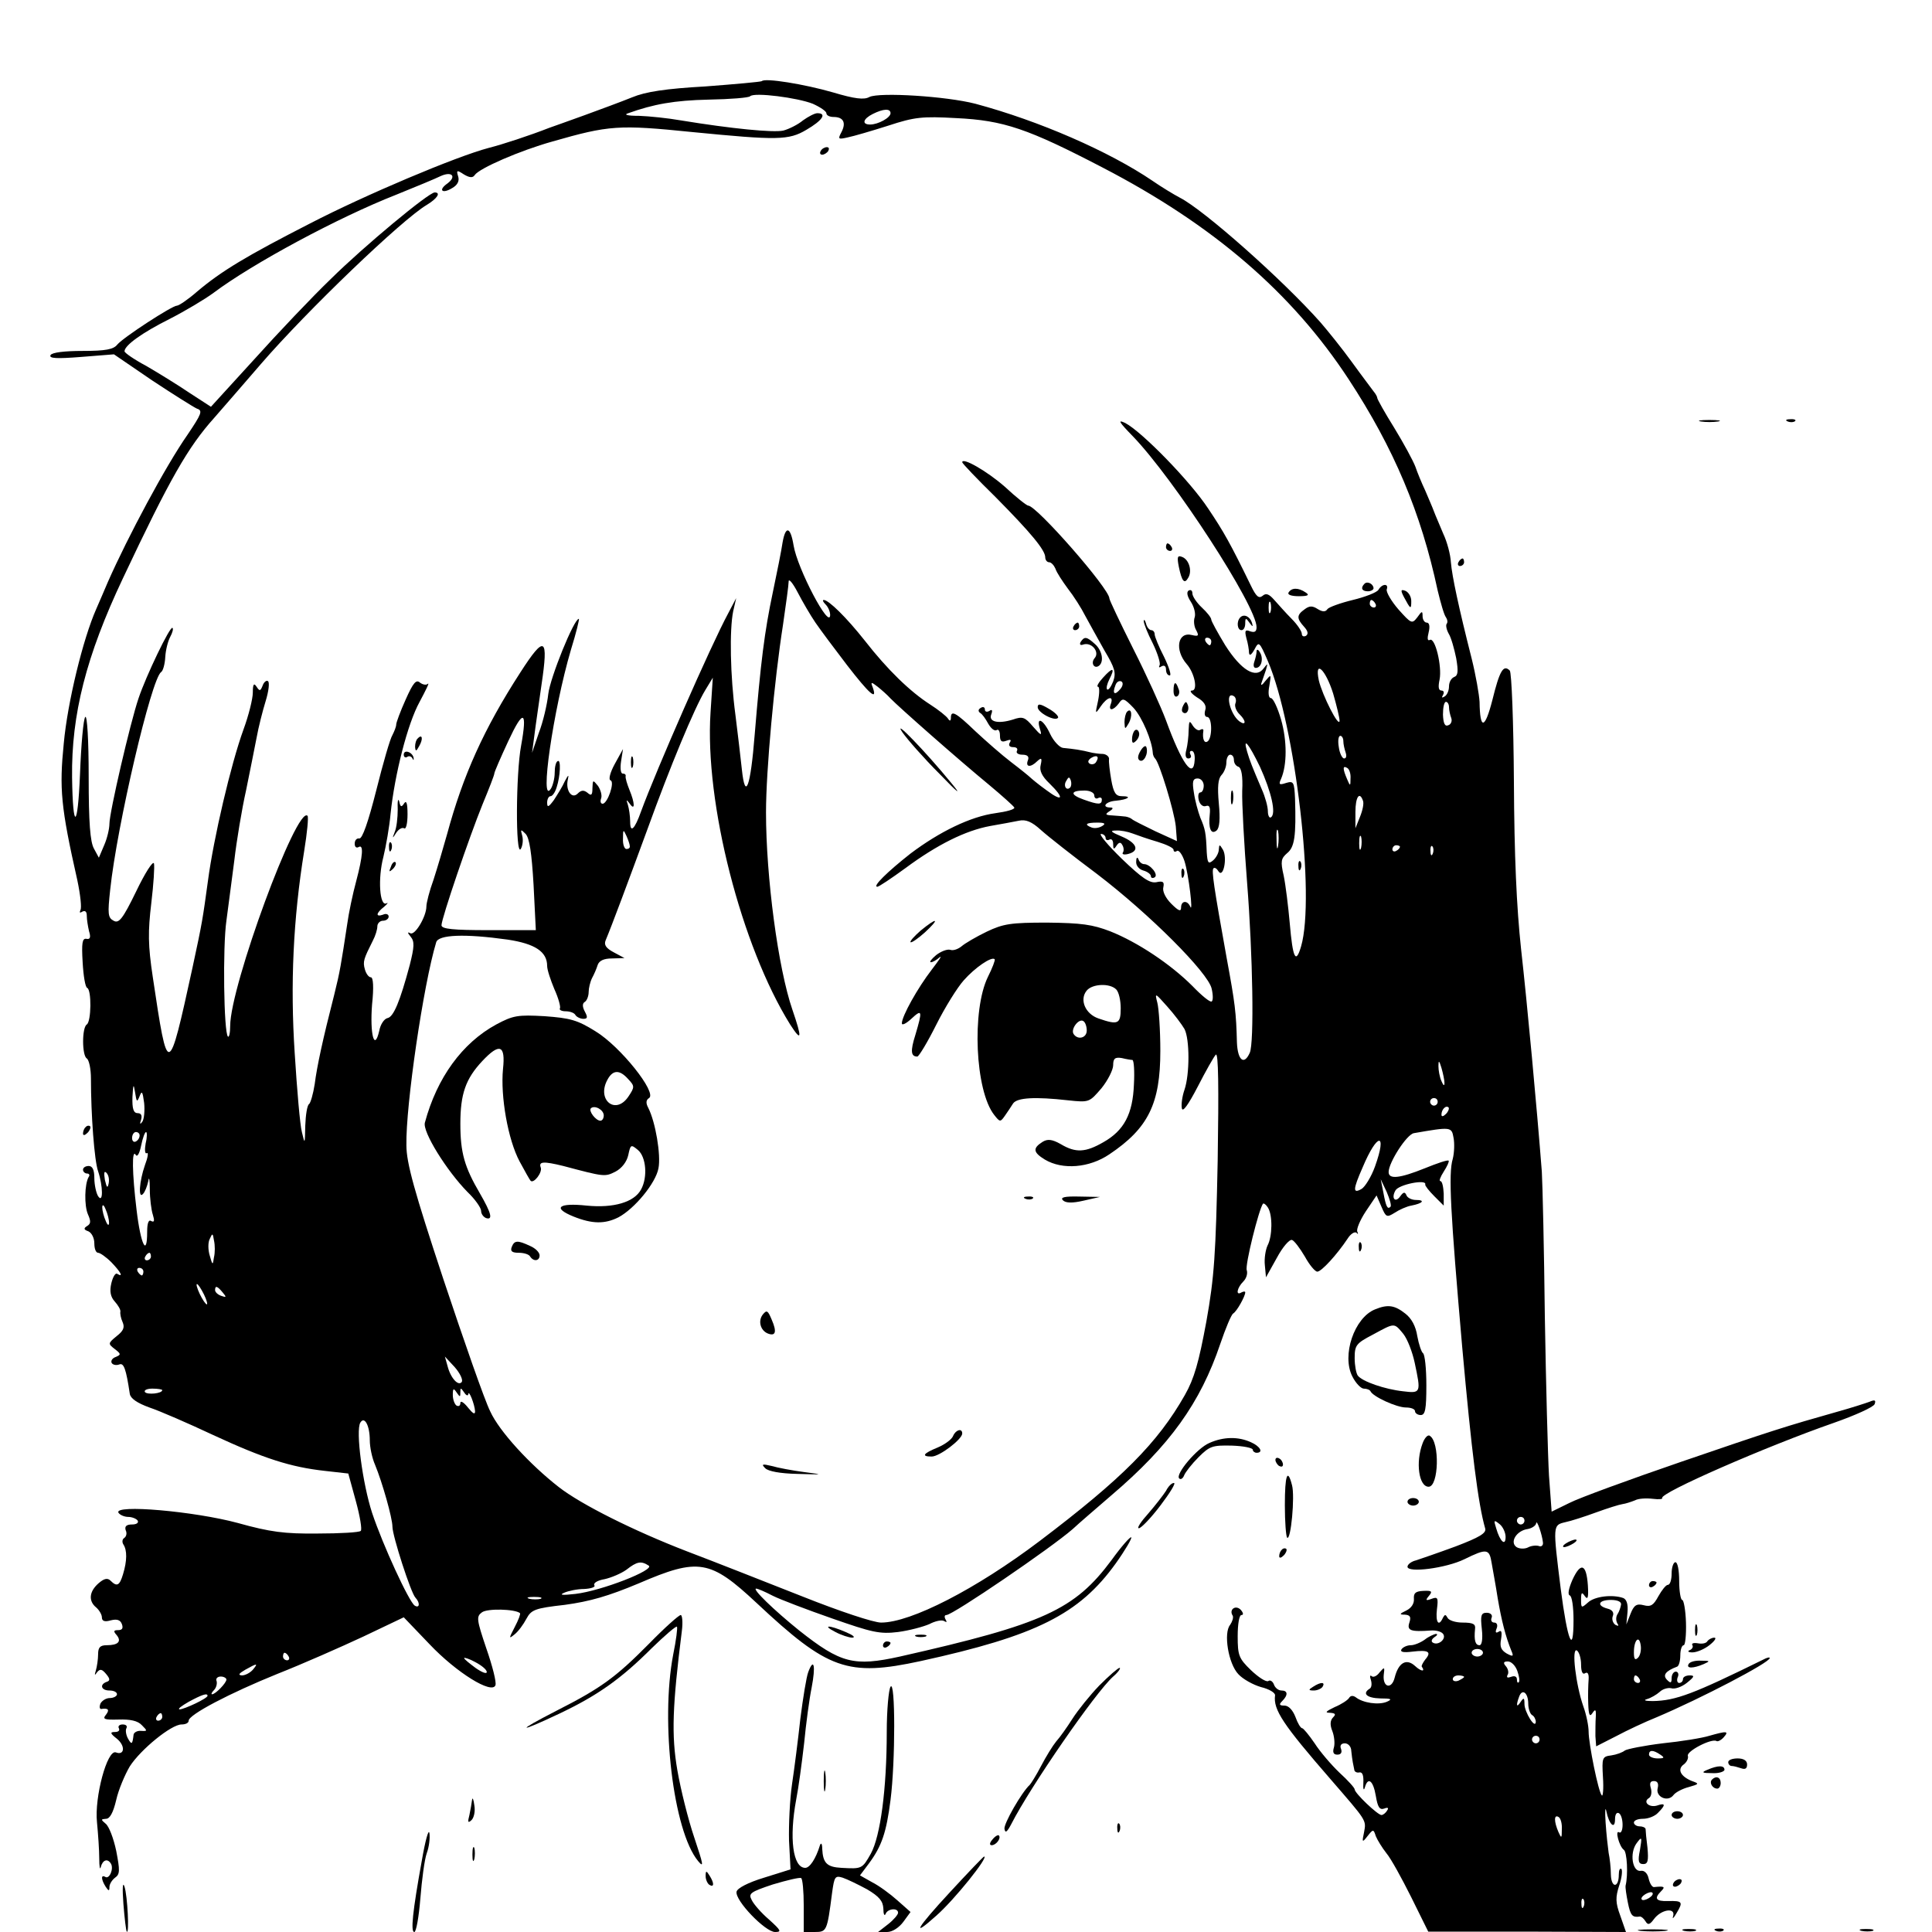 <?xml version="1.0" standalone="no"?>
<!DOCTYPE svg PUBLIC "-//W3C//DTD SVG 20010904//EN"
 "http://www.w3.org/TR/2001/REC-SVG-20010904/DTD/svg10.dtd">
<svg version="1.0" xmlns="http://www.w3.org/2000/svg"
 width="512pt" height="512pt" viewBox="0 0 512 512"
 preserveAspectRatio="xMidYMid meet">
<g transform="translate(0,512) scale(0.1,-0.1)"
fill="#000000" stroke="none">
<path d="M2019 4905 c-3 -2 -70 -8 -149 -14 -106 -6 -159 -14 -195 -29 -27
-11 -84 -32 -125 -47 -41 -15 -84 -30 -95 -34 -51 -20 -124 -44 -160 -53 -87
-23 -328 -125 -473 -200 -168 -86 -235 -126 -300 -181 -24 -21 -48 -37 -53
-37 -13 0 -142 -84 -158 -103 -10 -13 -31 -17 -92 -17 -48 0 -81 -4 -85 -11
-5 -9 16 -10 80 -5 l88 7 101 -69 c56 -37 110 -71 119 -75 16 -5 12 -14 -25
-69 -58 -83 -158 -270 -211 -390 -9 -21 -23 -54 -31 -72 -35 -79 -76 -247 -86
-356 -12 -120 -8 -168 36 -363 8 -38 12 -74 8 -79 -3 -7 -1 -8 5 -4 8 4 12 0
12 -11 0 -10 3 -28 6 -41 5 -16 3 -22 -7 -20 -11 2 -13 -11 -10 -62 2 -36 7
-66 12 -68 12 -5 11 -89 -1 -97 -13 -8 -13 -82 0 -90 6 -4 11 -28 11 -53 0
-96 9 -218 19 -246 13 -39 14 -87 0 -66 -5 8 -10 30 -10 48 0 22 -5 32 -15 32
-8 0 -15 -4 -15 -10 0 -5 5 -10 11 -10 5 0 8 -4 4 -9 -11 -19 -12 -76 -2 -99
8 -18 8 -25 -2 -31 -10 -6 -9 -10 3 -14 9 -4 16 -18 16 -32 0 -14 4 -25 10
-25 5 0 21 -11 35 -25 25 -26 33 -41 16 -31 -5 4 -12 -8 -16 -25 -5 -21 -2
-36 9 -48 9 -10 16 -22 15 -27 -1 -5 1 -17 6 -28 6 -14 2 -23 -16 -37 -23 -19
-23 -20 -5 -34 17 -13 17 -15 3 -21 -9 -3 -14 -10 -11 -16 3 -5 12 -7 20 -4
12 5 18 -11 28 -78 2 -12 19 -24 52 -36 27 -9 103 -42 169 -73 134 -62 205
-85 296 -95 l62 -7 20 -73 c11 -40 17 -76 13 -79 -3 -4 -55 -7 -114 -7 -88 -1
-126 4 -212 28 -115 31 -330 50 -316 27 4 -6 16 -11 26 -11 10 0 22 -5 25 -10
3 -6 -4 -10 -15 -10 -15 0 -20 -5 -17 -15 4 -8 2 -17 -4 -21 -5 -3 -6 -11 -2
-17 10 -15 10 -43 -1 -79 -9 -30 -16 -34 -33 -17 -8 8 -17 6 -32 -7 -25 -22
-27 -47 -6 -64 8 -7 15 -19 15 -26 0 -10 7 -13 24 -8 16 4 25 1 29 -10 4 -11
1 -16 -10 -16 -12 0 -13 -3 -4 -13 14 -17 4 -27 -26 -27 -18 0 -23 -6 -23 -24
0 -13 -3 -33 -6 -43 -4 -13 -3 -14 3 -5 8 10 13 9 24 -4 11 -13 11 -18 2 -21
-20 -7 -15 -23 7 -23 11 0 20 -4 20 -10 0 -5 -9 -10 -19 -10 -10 0 -21 -7 -25
-15 -3 -8 -2 -14 2 -14 19 3 23 -2 13 -15 -10 -12 -5 -14 33 -13 31 1 51 -3
62 -15 15 -15 15 -16 -2 -15 -10 1 -19 -4 -20 -10 -3 -26 -5 -28 -15 -10 -5 9
-7 22 -4 27 3 6 -1 10 -10 10 -9 0 -13 -5 -10 -10 3 -6 -1 -10 -11 -10 -13 0
-12 -4 6 -18 23 -19 20 -45 -3 -36 -23 8 -57 -119 -50 -185 3 -31 6 -74 6 -96
0 -22 2 -32 4 -23 5 19 18 24 27 9 8 -13 -4 -42 -15 -35 -12 7 -11 -7 1 -26 8
-12 10 -12 10 -1 0 8 7 19 15 25 13 9 13 19 3 71 -7 33 -19 65 -28 72 -13 11
-13 12 1 13 10 0 19 16 27 50 6 27 23 67 36 89 29 45 110 111 137 111 11 0 19
4 19 10 0 16 109 73 235 124 66 26 168 71 228 99 l107 51 68 -71 c72 -76 166
-134 175 -109 3 8 -8 51 -24 97 -26 77 -27 85 -12 96 14 11 88 9 101 -2 2 -2
-4 -18 -14 -37 -16 -31 -16 -32 0 -19 10 8 23 26 31 41 13 24 22 28 102 37 66
9 115 23 196 57 158 68 189 63 312 -52 189 -177 241 -196 435 -154 306 67 420
124 517 259 25 35 43 66 41 69 -3 2 -26 -24 -52 -60 -98 -132 -180 -170 -561
-256 -122 -27 -157 -18 -267 69 -67 54 -126 111 -114 111 4 0 23 -8 44 -19 20
-10 91 -37 157 -60 106 -37 126 -42 175 -36 30 4 67 14 83 21 15 8 33 12 39 8
7 -4 8 -3 4 4 -4 7 -3 12 2 12 17 0 278 178 335 228 17 16 64 56 102 89 155
132 236 245 289 402 14 41 29 77 34 80 10 6 32 46 32 56 0 3 -4 3 -10 0 -16
-10 -12 12 5 29 8 8 12 21 9 30 -5 13 32 161 43 176 2 2 8 -2 13 -10 13 -20
12 -77 -1 -101 -5 -11 -9 -34 -7 -52 l3 -32 29 52 c15 28 33 49 40 47 6 -2 21
-22 34 -44 12 -22 27 -40 33 -40 11 0 52 45 80 87 8 13 19 20 24 16 4 -5 5 -3
2 3 -3 6 7 30 22 53 l29 43 13 -30 c12 -28 14 -29 35 -16 12 8 32 17 44 19 31
6 38 15 12 15 -11 0 -23 6 -25 13 -4 9 -8 8 -16 -3 -13 -19 -25 -6 -13 15 8
16 84 31 79 16 -1 -3 10 -17 24 -31 l25 -25 0 32 c-1 18 -4 33 -9 33 -4 0 0
11 9 25 9 14 15 27 13 29 -2 3 -31 -7 -63 -20 -67 -27 -96 -30 -96 -10 0 25
48 100 67 103 98 17 100 17 105 -12 3 -15 2 -40 -2 -56 -12 -39 -6 -143 25
-499 25 -278 42 -415 61 -481 3 -12 -15 -23 -78 -47 -46 -17 -93 -33 -105 -37
-13 -3 -23 -11 -23 -17 0 -17 102 -4 151 20 59 29 66 28 72 -10 3 -18 11 -60
16 -93 10 -59 21 -102 36 -139 7 -16 5 -17 -12 -8 -15 9 -19 18 -15 38 3 19 1
25 -6 20 -8 -5 -10 -2 -6 8 4 9 1 16 -6 16 -7 0 -10 6 -7 13 3 7 -3 13 -13 13
-15 0 -17 -7 -13 -43 3 -27 0 -43 -6 -43 -11 0 -15 12 -12 43 2 13 -5 17 -33
17 -19 0 -37 6 -40 13 -5 9 -7 9 -12 0 -11 -25 -20 -13 -16 22 4 31 2 34 -14
28 -16 -6 -17 -4 -7 8 10 12 7 14 -15 13 -21 -1 -26 -6 -25 -21 1 -12 -6 -24
-20 -31 -19 -9 -19 -11 -4 -11 14 -1 17 -6 12 -21 -7 -21 3 -25 57 -21 14 1
29 -3 33 -10 8 -13 -14 -31 -28 -22 -5 3 -3 9 4 14 8 5 10 9 4 9 -5 -1 -19 -7
-29 -15 -11 -8 -28 -15 -37 -15 -10 0 -21 -5 -25 -11 -4 -7 5 -9 29 -6 42 5
52 0 34 -21 -6 -8 -11 -17 -9 -19 10 -14 -2 -13 -18 2 -23 21 -44 9 -54 -31
-8 -32 -32 -26 -29 7 3 22 2 22 -11 7 -7 -10 -17 -14 -21 -10 -5 4 -5 -1 -2
-10 3 -10 2 -20 -3 -23 -21 -13 -8 -25 28 -26 29 0 33 -2 17 -9 -22 -9 -63 -3
-82 12 -7 5 -14 5 -18 -2 -4 -6 -21 -17 -38 -24 -23 -11 -27 -15 -13 -15 15
-1 17 -4 9 -12 -8 -8 -9 -20 -2 -37 5 -13 7 -33 4 -43 -4 -13 -1 -19 9 -19 10
0 13 6 10 15 -4 9 0 15 10 15 9 0 17 -9 17 -20 1 -11 3 -24 4 -30 1 -5 3 -14
4 -20 0 -5 7 -9 14 -7 8 1 11 -9 10 -28 -1 -16 1 -22 4 -12 8 29 22 19 29 -22
5 -30 10 -38 22 -34 10 4 13 2 8 -5 -4 -7 -11 -12 -15 -12 -10 0 -71 58 -71
68 0 4 -18 24 -40 44 -22 21 -52 56 -66 78 -15 22 -30 40 -33 40 -4 0 -12 13
-18 30 -7 18 -18 30 -29 30 -14 0 -15 3 -6 12 16 16 15 28 -2 28 -8 0 -17 7
-20 16 -3 8 -10 13 -15 9 -6 -3 -26 10 -46 29 -32 31 -35 39 -35 90 0 32 4 56
10 56 6 0 5 6 -2 14 -14 14 -32 0 -21 -16 2 -5 -1 -15 -7 -24 -18 -21 -5 -103
22 -131 12 -13 39 -28 60 -34 21 -5 38 -15 37 -22 -5 -38 21 -77 147 -222 96
-111 95 -108 89 -140 -6 -28 -5 -29 9 -11 15 19 16 19 22 0 4 -10 17 -31 28
-45 12 -14 41 -67 66 -117 l45 -91 262 0 262 -1 -15 43 c-13 35 -13 49 -3 80
7 20 9 40 6 44 -4 3 -7 -3 -7 -15 0 -36 -20 -36 -21 0 0 18 -3 44 -6 58 -2 14
-6 50 -8 80 -2 30 -1 44 2 30 7 -35 23 -50 23 -21 0 12 4 19 10 16 6 -3 10
-17 10 -31 0 -14 -4 -23 -9 -20 -12 8 0 -37 12 -46 9 -5 12 -67 5 -95 -1 -5 2
-25 6 -45 7 -35 12 -40 32 -37 4 0 10 -5 15 -13 6 -10 11 -9 22 6 19 26 58 32
51 8 -3 -9 1 -6 9 8 18 30 16 33 -23 32 -32 -1 -37 7 -18 26 12 12 9 14 -19
11 -5 0 -11 10 -14 23 -3 14 -12 22 -21 20 -22 -3 -30 47 -11 73 14 19 15 18
9 -18 -6 -29 -4 -37 9 -37 12 0 14 9 11 43 -3 23 -5 45 -5 50 -1 4 -8 7 -16 7
-8 0 -15 5 -15 10 0 6 11 10 24 10 14 0 32 7 40 16 21 21 20 27 -3 19 -21 -6
-38 10 -21 20 6 4 8 15 5 26 -4 13 -2 19 8 19 10 0 13 -7 10 -19 -6 -23 27
-38 42 -18 5 7 24 17 40 21 28 8 29 9 9 16 -30 12 -40 31 -22 44 8 6 13 16 11
23 -4 12 63 47 76 39 3 -2 12 2 19 10 15 17 8 17 -38 4 -19 -6 -75 -15 -124
-20 -49 -6 -94 -15 -100 -19 -6 -5 -22 -11 -36 -13 -24 -3 -25 -6 -22 -58 2
-30 0 -52 -3 -48 -9 8 -35 137 -35 169 0 15 -6 45 -14 67 -20 57 -32 157 -17
148 6 -4 11 -21 11 -37 0 -19 4 -28 11 -23 7 4 10 -3 9 -17 -1 -13 -2 -42 -1
-64 1 -30 4 -36 11 -25 8 12 10 10 9 -10 -1 -14 -1 -37 -1 -51 l2 -27 53 27
c28 15 77 38 107 50 118 50 300 145 300 157 0 3 -8 1 -17 -4 -185 -91 -232
-109 -293 -110 -19 0 -26 2 -16 5 11 3 26 12 34 19 8 8 22 12 31 10 9 -3 27 3
41 14 20 16 22 20 8 20 -10 0 -18 -4 -18 -10 0 -5 -4 -10 -10 -10 -5 0 -7 7
-4 15 4 8 1 15 -5 15 -6 0 -11 -8 -11 -17 0 -14 -3 -14 -12 -5 -13 13 -3 24
26 35 5 1 9 15 9 30 0 15 4 27 9 27 4 0 7 27 6 60 -1 33 -6 60 -10 60 -4 0 -8
23 -8 50 0 28 -4 50 -10 50 -5 0 -10 -13 -10 -30 0 -16 -4 -30 -10 -30 -5 0
-16 -14 -25 -30 -13 -24 -20 -29 -39 -24 -19 5 -26 0 -35 -23 l-11 -28 3 32
c2 21 -2 34 -11 38 -28 10 -76 5 -94 -12 -17 -15 -18 -15 -18 8 0 19 2 21 10
9 8 -11 10 -3 8 29 -4 57 -19 62 -41 14 -10 -23 -13 -39 -7 -41 6 -2 10 -31
10 -65 0 -96 -16 -56 -34 83 -21 169 -21 168 12 176 15 3 52 15 82 26 30 11
62 21 70 22 8 1 23 6 33 10 9 5 30 6 47 4 16 -2 27 -1 25 2 -8 13 276 137 454
199 57 20 106 42 109 50 4 11 0 12 -14 6 -11 -4 -48 -16 -84 -26 -138 -39
-173 -50 -415 -133 -137 -47 -271 -96 -296 -109 l-47 -23 -7 95 c-3 52 -8 241
-11 420 -2 179 -6 353 -8 386 -13 168 -39 448 -55 590 -12 112 -18 246 -19
444 -1 157 -6 289 -11 294 -17 17 -27 -1 -46 -78 -20 -78 -33 -80 -34 -5 -1
19 -10 71 -21 115 -34 134 -52 218 -55 255 -1 20 -10 54 -20 75 -9 22 -21 49
-25 60 -4 11 -15 36 -23 55 -9 19 -21 48 -26 63 -6 16 -31 62 -56 103 -25 40
-45 76 -45 79 0 3 -4 11 -10 18 -5 7 -31 41 -57 77 -26 36 -64 83 -83 105
-101 114 -310 299 -373 331 -17 9 -50 29 -73 45 -115 78 -301 159 -469 204
-77 20 -254 31 -281 18 -14 -8 -39 -5 -96 12 -76 22 -181 39 -189 30z m135
-60 c20 -9 36 -20 36 -25 0 -6 9 -10 19 -10 26 0 34 -15 21 -40 -10 -19 -9
-20 17 -14 15 3 63 17 107 31 70 23 90 25 180 20 126 -6 190 -28 388 -131 293
-152 502 -332 652 -561 120 -183 192 -354 236 -560 8 -33 17 -65 22 -71 4 -6
5 -13 2 -17 -3 -3 -1 -15 5 -26 7 -11 15 -41 20 -65 6 -35 5 -46 -5 -50 -8 -3
-14 -14 -14 -25 0 -11 -5 -23 -12 -27 -7 -4 -8 -3 -4 4 4 7 2 12 -4 12 -8 0
-9 10 -5 29 7 35 -12 114 -26 105 -6 -3 -7 4 -3 20 4 16 2 26 -5 26 -6 0 -11
8 -11 17 0 15 -2 14 -14 -3 -14 -18 -16 -17 -50 21 -19 22 -33 46 -31 53 6 16
-12 16 -22 -1 -4 -7 -35 -19 -68 -27 -33 -8 -63 -19 -67 -24 -5 -8 -13 -8 -26
0 -14 9 -22 9 -35 -1 -21 -15 -21 -24 -1 -46 10 -11 12 -19 5 -24 -6 -3 -11
-1 -11 5 0 7 -12 25 -27 40 -16 16 -36 39 -46 50 -14 16 -22 19 -31 11 -10 -8
-17 -2 -31 27 -54 111 -72 143 -113 204 -48 73 -176 204 -220 227 -21 10 -17
3 20 -35 109 -113 328 -450 328 -506 0 -12 -5 -15 -17 -11 -13 5 -15 2 -10
-18 4 -13 7 -31 7 -39 1 -9 6 -6 14 8 12 23 13 23 36 -30 73 -171 126 -626 88
-756 -14 -48 -22 -32 -30 61 -4 45 -11 102 -16 126 -9 39 -7 46 9 60 20 16 24
46 21 144 -2 45 -4 48 -24 42 -18 -6 -20 -4 -13 11 16 37 16 101 0 157 -9 31
-21 57 -27 57 -6 0 -8 13 -4 33 5 31 5 31 -11 12 -8 -11 -13 -13 -10 -5 3 8 8
24 12 35 5 18 5 18 -6 4 -21 -29 -60 -5 -102 61 -20 33 -37 64 -37 68 0 5 -11
19 -25 32 -14 13 -25 30 -25 37 0 8 -4 11 -10 8 -6 -4 -4 -15 6 -30 9 -14 13
-32 10 -41 -3 -8 -2 -24 4 -34 8 -15 6 -17 -11 -13 -38 10 -47 -39 -14 -77 21
-24 30 -70 14 -70 -8 0 -2 -8 13 -18 19 -11 26 -22 22 -34 -3 -10 -1 -18 5
-18 14 0 14 -57 1 -65 -9 -6 -14 8 -11 28 1 5 -3 6 -8 3 -5 -4 -14 2 -20 11
-9 15 -10 13 -11 -12 0 -16 -3 -40 -6 -52 -4 -14 -2 -23 5 -23 7 0 9 5 6 10
-3 6 -2 10 3 10 6 0 9 -11 8 -24 -3 -53 -34 -10 -76 105 -13 35 -52 121 -87
190 -35 70 -63 129 -63 133 0 26 -193 246 -215 246 -4 0 -32 22 -62 50 -48 42
-113 79 -113 65 0 -3 39 -44 88 -92 95 -96 132 -141 132 -160 0 -7 5 -13 10
-13 6 0 13 -8 17 -17 3 -10 19 -34 33 -53 15 -19 36 -52 46 -72 11 -20 34 -62
51 -92 28 -47 31 -59 23 -82 -6 -15 -13 -24 -16 -21 -3 3 0 15 6 27 16 31 9
33 -17 4 -12 -13 -18 -24 -13 -24 4 0 4 -17 0 -37 -8 -36 -8 -37 7 -15 17 25
35 30 27 7 -8 -20 6 -19 21 1 10 15 14 14 39 -12 23 -25 49 -87 51 -119 0 -5
3 -12 6 -15 11 -9 51 -140 55 -180 l3 -39 -57 26 c-31 15 -59 29 -62 32 -3 3
-11 6 -17 7 -7 1 -23 2 -35 3 -19 1 -20 3 -8 11 10 6 11 10 3 10 -25 0 -13 16
14 18 32 3 45 12 16 12 -16 0 -22 9 -28 43 -4 23 -7 48 -6 55 1 6 -6 13 -16
14 -10 0 -22 2 -28 3 -32 8 -48 10 -78 13 -9 1 -25 18 -34 37 -18 39 -38 48
-27 13 6 -19 3 -18 -18 6 -22 26 -28 28 -54 19 -39 -12 -65 -6 -57 14 4 11 2
14 -5 9 -7 -4 -12 -2 -12 4 0 6 -5 8 -11 4 -7 -4 -7 -9 -2 -13 6 -3 15 -16 22
-29 7 -12 16 -20 22 -17 5 4 9 -3 9 -14 0 -15 4 -19 17 -14 11 4 14 3 9 -5 -4
-7 -1 -12 9 -12 9 0 13 -4 10 -10 -3 -5 3 -10 14 -10 14 0 19 -5 15 -15 -7
-18 7 -20 25 -2 11 10 13 8 9 -10 -4 -15 3 -30 23 -49 41 -40 36 -51 -8 -18
-21 15 -40 31 -43 34 -3 3 -25 21 -50 40 -25 19 -67 56 -95 82 -52 50 -65 57
-65 36 0 -9 -3 -10 -8 -2 -4 6 -25 23 -47 37 -53 34 -113 92 -173 169 -49 62
-96 108 -109 108 -4 0 -2 -5 5 -12 7 -7 12 -19 12 -28 -1 -40 -87 123 -97 185
-8 49 -21 53 -29 8 -3 -21 -15 -81 -26 -133 -22 -104 -32 -184 -48 -377 -11
-139 -25 -177 -34 -92 -3 30 -11 95 -17 144 -14 105 -16 226 -6 275 l8 35 -21
-40 c-46 -85 -191 -416 -231 -525 -17 -48 -29 -59 -29 -28 0 15 -3 35 -6 45
-5 15 -4 15 5 3 14 -20 14 1 -1 37 -6 15 -11 31 -10 36 1 4 -2 7 -8 7 -5 0 -7
14 -4 33 l5 32 -22 -40 c-12 -22 -17 -41 -11 -43 12 -4 -8 -62 -21 -62 -5 0
-7 6 -4 14 3 8 -1 22 -8 33 -14 17 -14 17 -15 -6 0 -18 -3 -21 -13 -12 -10 8
-17 7 -26 -2 -16 -16 -33 9 -26 38 3 13 1 12 -8 -5 -6 -14 -20 -36 -29 -50
-14 -19 -18 -21 -18 -7 0 9 4 17 9 17 5 0 12 10 16 23 10 30 12 76 3 70 -5 -2
-8 -16 -8 -31 0 -15 -5 -34 -10 -42 -31 -48 6 208 53 368 14 45 23 82 21 82
-13 0 -76 -156 -81 -199 -3 -28 -14 -75 -25 -103 l-18 -53 6 45 c3 25 12 85
19 135 19 127 9 134 -56 33 -97 -150 -152 -273 -194 -428 -10 -36 -26 -90 -36
-121 -11 -30 -19 -62 -19 -71 0 -27 -31 -79 -43 -71 -8 4 -7 1 1 -9 11 -13 10
-27 -2 -75 -26 -97 -43 -138 -59 -141 -9 -2 -19 -17 -22 -34 -13 -56 -25 -8
-19 70 5 46 3 72 -3 72 -6 0 -13 10 -16 21 -6 21 -3 28 21 76 7 13 12 30 12
38 0 8 7 15 15 15 8 0 15 5 15 11 0 6 -7 9 -15 5 -20 -7 -19 4 3 21 9 8 12 12
6 9 -18 -9 -23 66 -8 123 7 29 16 80 19 114 11 105 45 239 77 297 16 30 27 52
22 48 -4 -4 -13 -3 -21 3 -10 9 -18 0 -38 -45 -14 -31 -25 -61 -25 -66 0 -6
-5 -18 -10 -28 -6 -9 -25 -75 -43 -147 -21 -83 -37 -129 -45 -127 -7 1 -12 -5
-12 -14 0 -8 4 -12 10 -9 14 9 12 -22 -6 -90 -9 -33 -20 -85 -24 -115 -16
-105 -19 -125 -34 -185 -31 -121 -46 -191 -52 -238 -4 -26 -11 -50 -15 -53 -5
-3 -9 -29 -10 -57 -1 -50 -1 -51 -9 -17 -5 19 -13 113 -19 209 -12 183 -4 356
25 535 8 49 12 91 9 94 -28 29 -205 -451 -205 -557 0 -19 -3 -31 -6 -28 -11
11 -14 238 -4 307 5 36 14 108 21 160 6 52 20 136 31 185 10 50 23 113 28 140
5 28 16 71 24 97 8 26 11 50 6 53 -4 3 -11 -3 -14 -12 -6 -15 -8 -15 -16 -3
-7 11 -10 7 -10 -15 0 -17 -11 -61 -25 -99 -33 -91 -79 -287 -94 -401 -14
-101 -14 -105 -41 -230 -64 -293 -65 -293 -105 -25 -13 86 -13 121 -4 197 6
50 9 97 7 105 -3 7 -24 -26 -47 -74 -36 -74 -46 -86 -60 -78 -15 8 -16 18 -9
82 18 170 109 559 135 577 5 3 10 21 11 40 1 18 7 42 13 53 6 11 9 22 6 24 -6
6 -70 -127 -90 -187 -22 -65 -77 -302 -77 -332 0 -13 -6 -39 -14 -57 l-14 -33
-13 24 c-10 18 -14 68 -14 191 0 97 -4 163 -9 158 -5 -5 -11 -73 -14 -152 -6
-146 -19 -151 -21 -8 -2 166 37 321 135 528 124 263 172 347 242 425 26 30 82
94 124 143 121 140 373 382 439 421 28 17 38 33 21 33 -16 0 -188 -143 -275
-229 -49 -47 -140 -143 -203 -213 l-115 -126 -57 37 c-31 21 -83 53 -114 71
-32 17 -58 35 -58 39 0 16 48 50 120 86 41 21 93 52 116 69 104 78 331 200
484 260 52 21 105 43 117 49 30 14 44 0 19 -19 -26 -18 -14 -29 13 -12 14 8
19 19 15 31 -5 16 -3 17 15 5 15 -9 24 -10 29 -2 12 18 120 65 206 89 150 43
175 45 371 25 225 -22 255 -22 302 6 43 25 55 44 29 44 -7 0 -24 -9 -38 -19
-13 -11 -37 -23 -52 -27 -26 -6 -138 5 -272 27 -34 6 -83 11 -110 12 -32 0
-42 3 -29 7 67 24 122 34 213 36 57 1 107 5 110 9 11 11 126 -4 166 -20z m206
-25 c0 -12 -33 -30 -54 -30 -23 0 -19 15 7 28 28 14 47 15 47 2z m-199 -1350
c13 -19 51 -70 84 -113 58 -75 81 -96 68 -59 -6 15 -5 16 13 2 10 -8 26 -22
34 -31 21 -22 181 -163 260 -228 36 -30 66 -57 68 -61 2 -5 -21 -11 -50 -15
-66 -9 -148 -49 -225 -107 -61 -48 -102 -88 -88 -88 4 0 37 22 74 49 85 63
160 100 225 112 28 5 62 11 76 14 18 4 34 -2 59 -25 19 -17 85 -69 148 -116
139 -106 295 -262 304 -304 4 -17 4 -32 0 -34 -4 -3 -27 16 -51 41 -58 58
-145 116 -218 145 -47 18 -76 22 -167 23 -96 0 -116 -3 -160 -24 -27 -13 -58
-31 -67 -39 -10 -8 -23 -12 -30 -9 -8 2 -24 -4 -37 -14 -13 -11 -19 -19 -14
-19 5 0 15 6 23 13 8 6 -2 -8 -21 -33 -37 -48 -79 -123 -79 -142 0 -6 11 -1
25 12 29 27 30 22 11 -42 -14 -44 -12 -58 5 -58 4 0 27 38 50 84 23 46 56 99
73 118 30 34 74 64 82 56 2 -2 -6 -23 -18 -47 -43 -88 -34 -302 17 -366 15
-19 16 -19 28 -2 7 10 17 25 22 33 11 15 57 18 146 8 56 -6 56 -5 88 32 17 21
31 49 31 61 0 18 5 22 23 19 12 -3 25 -5 28 -5 4 -1 6 -30 4 -65 -3 -78 -26
-122 -81 -153 -47 -27 -73 -29 -113 -5 -23 13 -35 14 -48 6 -27 -17 -25 -28 6
-47 47 -28 118 -22 171 14 103 69 135 134 135 274 0 55 -4 113 -8 128 -7 27
-6 26 26 -10 19 -21 39 -48 46 -60 14 -27 14 -120 0 -161 -6 -17 -9 -39 -7
-49 2 -12 17 9 42 57 21 41 43 80 48 85 7 7 8 -87 5 -280 -5 -248 -9 -310 -30
-427 -20 -108 -32 -151 -57 -195 -72 -127 -167 -222 -385 -387 -168 -127 -341
-216 -420 -216 -20 0 -110 30 -208 69 -94 37 -233 92 -307 120 -140 54 -280
124 -339 170 -77 60 -158 148 -182 201 -15 30 -70 188 -124 350 -77 233 -98
308 -98 355 -2 105 45 426 79 538 6 20 75 23 189 7 73 -11 105 -32 105 -70 0
-10 9 -37 19 -61 11 -24 17 -47 15 -51 -3 -4 4 -8 15 -8 11 0 23 -4 26 -10 3
-5 13 -10 21 -10 11 0 12 4 4 19 -7 13 -7 22 0 26 5 3 10 15 10 26 0 10 4 27
9 37 5 9 12 25 15 35 4 11 16 17 38 17 l33 1 -28 15 c-21 11 -27 20 -22 32 16
38 60 156 111 295 60 166 124 320 153 368 l20 33 -6 -92 c-16 -240 82 -620
211 -827 31 -48 32 -37 6 39 -38 110 -70 352 -70 523 0 111 22 350 45 497 8
55 15 106 15 115 0 9 11 -4 24 -29 13 -25 34 -61 47 -80z m1206 28 c-3 -7 -5
-2 -5 12 0 14 2 19 5 13 2 -7 2 -19 0 -25z m278 22 c3 -5 1 -10 -4 -10 -6 0
-11 5 -11 10 0 6 2 10 4 10 3 0 8 -4 11 -10z m-435 -100 c0 -5 -2 -10 -4 -10
-3 0 -8 5 -11 10 -3 6 -1 10 4 10 6 0 11 -4 11 -10z m323 -138 c9 -31 17 -64
17 -72 -1 -21 -46 68 -55 107 -12 57 18 29 38 -35z m-564 12 c-15 -18 -22 -13
-13 10 3 9 10 13 16 10 5 -3 4 -12 -3 -20z m305 -38 c-3 -7 2 -21 12 -30 17
-17 16 -30 -1 -18 -26 19 -40 82 -15 67 5 -3 7 -12 4 -19z m566 -10 c0 -8 3
-21 6 -29 3 -8 -1 -17 -8 -19 -9 -4 -13 5 -14 28 0 19 3 34 8 34 4 0 8 -6 8
-14z m-2459 -102 c-14 -74 -15 -295 -1 -274 5 8 7 24 4 35 -5 18 -4 18 9 5 10
-11 16 -49 21 -135 l6 -120 -125 0 c-94 0 -125 3 -125 13 0 18 74 235 109 321
17 41 31 77 31 81 0 4 17 43 37 86 40 86 51 82 34 -12z m2179 12 c0 -8 3 -21
6 -30 3 -9 2 -16 -4 -16 -5 0 -12 14 -14 30 -3 17 -1 30 4 30 4 0 8 -6 8 -14z
m-221 -68 c30 -66 44 -125 29 -134 -4 -3 -8 5 -8 16 0 12 -7 38 -16 58 -26 61
-32 76 -39 100 -12 41 4 22 34 -40z m-434 13 c-3 -6 -11 -8 -17 -5 -6 4 -5 9
3 15 16 10 23 4 14 -10z m365 5 c0 -8 5 -16 12 -18 8 -3 12 -25 10 -64 -1 -32
5 -142 13 -244 15 -190 19 -424 7 -450 -15 -34 -32 -20 -34 27 -2 80 -5 104
-27 223 -34 189 -41 234 -35 239 3 3 9 -1 13 -8 13 -20 24 36 12 57 -9 15 -10
15 -11 1 0 -9 -7 -22 -15 -29 -13 -11 -15 -7 -17 21 -2 52 -4 62 -17 92 -6 16
-14 45 -17 66 -5 30 -3 38 10 38 9 0 16 -9 16 -19 0 -10 -4 -18 -9 -18 -5 0
-7 -9 -4 -21 3 -11 11 -18 19 -15 9 3 12 -3 10 -22 -4 -37 3 -55 18 -43 8 7
10 30 6 72 -4 44 -2 65 7 75 7 7 13 22 13 33 0 12 5 21 10 21 6 0 10 -6 10
-14z m309 -49 c0 -21 -1 -21 -9 -2 -12 28 -12 37 0 30 6 -3 10 -16 9 -28z
m-743 -24 c-10 -10 -19 5 -10 18 6 11 8 11 12 0 2 -7 1 -15 -2 -18z m64 -21
c0 -7 5 -10 10 -7 6 3 10 1 10 -4 0 -14 -9 -14 -48 0 -37 13 -36 24 2 24 15 0
26 -6 26 -13z m712 -14 c3 -7 -1 -26 -8 -43 l-12 -30 0 43 c0 40 11 56 20 30z
m-691 -67 c-8 -5 -20 -7 -28 -4 -21 8 -15 13 15 13 20 0 23 -3 13 -9z m466
-53 c-2 -13 -4 -5 -4 17 -1 22 1 32 4 23 2 -10 2 -28 0 -40z m-1718 0 c1 -5
-3 -8 -9 -8 -5 0 -10 12 -9 28 0 24 1 25 9 7 5 -11 9 -23 9 -27z m1333 33 c13
-5 42 -15 66 -22 23 -7 42 -16 42 -21 0 -5 4 -7 9 -3 5 3 14 -9 20 -27 11 -34
24 -143 15 -120 -8 17 -24 15 -24 -3 0 -12 -7 -9 -26 10 -15 15 -24 33 -21 44
3 14 -1 17 -19 13 -17 -3 -38 11 -91 62 -37 36 -62 66 -55 66 6 0 12 -5 12
-11 0 -5 5 -7 10 -4 6 3 10 -2 10 -12 0 -14 2 -15 9 -4 6 9 11 10 15 2 4 -6 5
-15 2 -20 -4 -5 3 -7 14 -4 31 8 23 29 -17 46 -29 12 -33 16 -16 16 12 1 32
-3 45 -8z m605 -38 c-3 -10 -5 -4 -5 12 0 17 2 24 5 18 2 -7 2 -21 0 -30z
m103 3 c0 -3 -4 -8 -10 -11 -5 -3 -10 -1 -10 4 0 6 5 11 10 11 6 0 10 -2 10
-4z m87 -18 c-3 -8 -6 -5 -6 6 -1 11 2 17 5 13 3 -3 4 -12 1 -19z m-839 -360
c7 -7 12 -29 12 -50 0 -42 -7 -45 -59 -27 -35 12 -51 50 -31 74 15 18 61 20
78 3z m-78 -109 c0 -20 -24 -26 -35 -9 -8 13 14 42 26 34 5 -3 9 -14 9 -25z
m948 -139 c0 -9 -3 -7 -8 5 -5 11 -8 29 -8 40 0 16 2 15 8 -5 4 -14 8 -32 8
-40z m-3458 -35 c6 16 8 12 12 -18 2 -20 0 -43 -5 -50 -6 -8 -7 -6 -3 6 3 11
0 17 -9 17 -11 0 -15 11 -14 43 2 34 3 37 7 12 4 -26 5 -27 12 -10z m3440 -15
c0 -5 -4 -10 -10 -10 -5 0 -10 5 -10 10 0 6 5 10 10 10 6 0 10 -4 10 -10z m22
-32 c-7 -7 -12 -8 -12 -2 0 14 12 26 19 19 2 -3 -1 -11 -7 -17z m-3462 -57 c0
-6 -4 -13 -10 -16 -5 -3 -10 1 -10 9 0 9 5 16 10 16 6 0 10 -4 10 -9z m16 -21
c-3 -17 -2 -29 3 -26 5 3 3 -11 -5 -32 -15 -43 -18 -91 -5 -76 5 5 11 20 14
34 2 14 4 4 4 -21 0 -25 4 -56 8 -68 5 -16 4 -21 -4 -17 -7 5 -11 -5 -11 -28
0 -69 -17 -35 -28 57 -12 99 -13 165 -2 146 4 -6 10 5 14 25 4 20 10 36 13 36
3 0 3 -14 -1 -30z m3258 -61 c-10 -28 -27 -55 -36 -60 -23 -13 -23 -2 3 57 39
93 66 95 33 3z m-3356 -45 c-3 -14 -5 -12 -10 9 -3 19 -2 25 4 19 6 -6 8 -18
6 -28z m3397 -62 c-8 -8 -12 0 -19 38 l-7 35 16 -34 c8 -19 13 -36 10 -39z
m-3396 -42 c0 -9 -4 -8 -9 5 -5 11 -9 27 -9 35 0 9 4 8 9 -5 5 -11 9 -27 9
-35z m278 -92 c-3 -22 -4 -21 -11 4 -5 16 -5 36 0 45 7 16 8 15 11 -4 3 -13 3
-33 0 -45z m-167 2 c0 -5 -5 -10 -11 -10 -5 0 -7 5 -4 10 3 6 8 10 11 10 2 0
4 -4 4 -10z m-20 -40 c0 -5 -2 -10 -4 -10 -3 0 -8 5 -11 10 -3 6 -1 10 4 10 6
0 11 -4 11 -10z m169 -85 c0 -5 -6 1 -14 15 -8 14 -14 30 -14 35 0 6 6 -1 14
-15 8 -14 14 -29 14 -35z m41 30 c11 -13 10 -14 -4 -9 -9 3 -16 10 -16 15 0
13 6 11 20 -6z m634 -237 c-9 -13 -30 10 -38 42 l-7 25 26 -28 c14 -16 22 -33
19 -39z m-794 -22 c0 -9 -40 -13 -46 -5 -3 5 6 9 20 9 14 0 26 -2 26 -4z m790
-6 c0 13 1 13 10 0 5 -8 10 -10 11 -5 1 14 17 -27 18 -45 0 -10 -6 -6 -19 10
-11 14 -20 19 -20 12 0 -7 -4 -10 -10 -7 -5 3 -10 16 -10 28 0 18 2 19 10 7 9
-13 10 -13 10 0z m-240 -127 c0 -18 6 -47 14 -65 19 -46 46 -141 46 -164 0
-24 49 -176 61 -188 13 -14 11 -29 -2 -21 -15 10 -84 159 -113 246 -25 77 -44
218 -31 239 11 18 25 -8 25 -47z m3060 -213 c0 -5 -4 -10 -10 -10 -5 0 -10 5
-10 10 0 6 5 10 10 10 6 0 10 -4 10 -10z m-50 -43 c0 -26 -15 -12 -25 23 -7
22 -6 23 9 11 9 -7 16 -23 16 -34z m99 -15 c1 -8 -5 -12 -11 -9 -7 2 -20 1
-29 -4 -8 -4 -22 -4 -30 1 -19 13 0 44 30 48 11 2 21 9 22 15 1 13 16 -30 18
-51z m-2370 -61 c18 -11 -125 -67 -194 -75 -35 -4 -44 -3 -30 3 11 5 35 10 53
10 18 1 31 5 27 10 -3 6 9 13 27 16 18 4 44 15 58 25 28 22 39 24 59 11z
m-286 -88 c-7 -2 -21 -2 -30 0 -10 3 -4 5 12 5 17 0 24 -2 18 -5z m2863 -15
c-1 -7 -5 -19 -9 -25 -5 -7 -5 -18 -1 -25 5 -7 3 -8 -5 -4 -7 5 -10 15 -7 23
4 9 -1 17 -14 20 -30 8 -24 23 9 23 18 0 28 -5 27 -12z m45 -141 c-8 -8 -11
-4 -11 14 0 33 14 47 18 19 2 -12 -1 -27 -7 -33z m-411 13 c0 -5 -7 -10 -15
-10 -8 0 -15 5 -15 10 0 6 7 10 15 10 8 0 15 -4 15 -10z m-3165 -10 c3 -5 1
-10 -4 -10 -6 0 -11 5 -11 10 0 6 2 10 4 10 3 0 8 -4 11 -10z m525 -41 c0 -6
-13 -1 -30 11 -16 12 -30 23 -30 26 0 2 14 -2 30 -11 17 -9 30 -20 30 -26z
m2731 3 c5 -14 7 -27 4 -30 -3 -3 -5 0 -5 7 0 8 -6 11 -16 7 -9 -3 -12 -2 -9
5 4 5 2 16 -4 23 -8 9 -7 13 5 13 9 0 20 -11 25 -25z m-3351 3 c-7 -8 -20 -15
-29 -15 -11 1 -8 5 9 15 32 18 35 18 20 0z m-70 -26 c0 -9 -29 -39 -38 -39 -3
0 -1 5 5 11 6 6 9 17 7 24 -3 6 2 12 11 12 8 0 15 -4 15 -8z m3280 7 c0 -2 -7
-6 -15 -10 -8 -3 -15 -1 -15 4 0 6 7 10 15 10 8 0 15 -2 15 -4z m465 -6 c3 -5
1 -10 -4 -10 -6 0 -11 5 -11 10 0 6 2 10 4 10 3 0 8 -4 11 -10z m-295 -65 c0
-13 5 -27 10 -30 6 -3 10 -12 10 -18 -1 -21 -30 26 -30 47 0 17 -2 18 -10 6
-11 -17 -13 -10 -4 14 8 22 24 10 24 -19z m-3500 21 c0 -7 -62 -36 -74 -36 -6
1 5 9 24 20 35 19 50 24 50 16z m-120 -56 c0 -5 -5 -10 -11 -10 -5 0 -7 5 -4
10 3 6 8 10 11 10 2 0 4 -4 4 -10z m3650 -60 c0 -5 -4 -10 -10 -10 -5 0 -10 5
-10 10 0 6 5 10 10 10 6 0 10 -4 10 -10z m320 -40 c12 -8 11 -10 -7 -10 -13 0
-23 5 -23 10 0 13 11 13 30 0z m-261 -198 c0 -24 -1 -25 -9 -7 -12 28 -12 47
0 40 6 -3 10 -18 9 -33z m231 -182 c-8 -5 -17 -7 -19 -4 -3 3 1 9 9 14 8 5 17
7 19 4 3 -3 -1 -9 -9 -14z m-173 -22 c-3 -8 -6 -5 -6 6 -1 11 2 17 5 13 3 -3
4 -12 1 -19z"/>
<path d="M2175 4720 c-3 -5 -2 -10 4 -10 5 0 13 5 16 10 3 6 2 10 -4 10 -5 0
-13 -4 -16 -10z"/>
<path d="M3090 3670 c0 -5 5 -10 11 -10 5 0 7 5 4 10 -3 6 -8 10 -11 10 -2 0
-4 -4 -4 -10z"/>
<path d="M3124 3618 c8 -39 15 -47 25 -29 11 18 2 48 -16 55 -13 5 -14 0 -9
-26z"/>
<path d="M3616 3573 c-11 -11 -7 -20 9 -20 8 0 15 4 15 8 0 11 -16 20 -24 12z"/>
<path d="M3415 3550 c-4 -6 7 -10 27 -10 25 0 29 3 18 10 -19 13 -37 13 -45 0z"/>
<path d="M3721 3537 c17 -32 19 -33 19 -10 0 12 -7 23 -15 27 -13 5 -14 2 -4
-17z"/>
<path d="M3287 3484 c-11 -11 -8 -34 3 -34 6 0 10 8 10 18 0 15 2 15 11 2 9
-12 10 -12 7 -1 -5 17 -21 25 -31 15z"/>
<path d="M3031 3474 c0 -6 10 -32 24 -59 13 -27 21 -53 18 -58 -3 -6 -1 -7 5
-3 7 4 12 1 12 -8 0 -9 4 -16 10 -16 5 0 -2 22 -15 49 -14 27 -25 54 -25 60 0
6 -4 11 -9 11 -5 0 -12 8 -14 18 -3 9 -5 12 -6 6z"/>
<path d="M2845 3460 c-3 -5 -1 -10 4 -10 6 0 11 5 11 10 0 6 -2 10 -4 10 -3 0
-8 -4 -11 -10z"/>
<path d="M2864 3419 c-4 -7 -1 -10 7 -7 22 7 44 -20 30 -36 -12 -14 0 -31 13
-19 12 12 6 40 -12 56 -22 20 -28 21 -38 6z"/>
<path d="M3330 3393 c0 -6 -3 -18 -6 -27 -3 -9 -2 -16 4 -16 15 0 21 25 11 41
-5 9 -9 9 -9 2z"/>
<path d="M3110 3289 c0 -11 4 -18 10 -14 5 3 7 12 3 20 -7 21 -13 19 -13 -6z"/>
<path d="M2750 3246 c0 -15 47 -39 54 -28 2 4 -9 15 -25 24 -22 13 -29 14 -29
4z"/>
<path d="M3136 3251 c-4 -7 -5 -15 -2 -18 9 -9 19 4 14 18 -4 11 -6 11 -12 0z"/>
<path d="M2987 3234 c-4 -4 -7 -17 -7 -28 1 -19 1 -20 11 -3 11 19 8 43 -4 31z"/>
<path d="M3007 3184 c-4 -4 -7 -14 -7 -23 0 -11 3 -12 11 -4 6 6 10 16 7 23
-2 6 -7 8 -11 4z"/>
<path d="M1107 3163 c-4 -3 -7 -13 -7 -22 1 -13 3 -13 11 2 11 19 8 33 -4 20z"/>
<path d="M3023 3131 c-8 -13 -9 -22 -3 -26 11 -7 24 18 18 35 -2 6 -9 1 -15
-9z"/>
<path d="M1070 3120 c0 -6 4 -9 9 -6 5 4 12 1 14 -4 3 -6 4 -5 3 2 -3 15 -26
23 -26 8z"/>
<path d="M1672 3100 c0 -14 2 -19 5 -12 2 6 2 18 0 25 -3 6 -5 1 -5 -13z"/>
<path d="M1054 2975 c0 -22 -3 -49 -8 -60 -7 -18 -6 -18 4 -2 6 9 15 15 21 12
5 -4 9 13 9 37 0 29 -3 38 -9 29 -7 -11 -10 -10 -13 5 -3 10 -5 1 -4 -21z"/>
<path d="M1031 2874 c0 -11 3 -14 6 -6 3 7 2 16 -1 19 -3 4 -6 -2 -5 -13z"/>
<path d="M1036 2823 c-6 -14 -5 -15 5 -6 7 7 10 15 7 18 -3 3 -9 -2 -12 -12z"/>
<path d="M3441 2824 c0 -11 3 -14 6 -6 3 7 2 16 -1 19 -3 4 -6 -2 -5 -13z"/>
<path d="M2391 3180 c13 -19 57 -69 98 -110 51 -53 61 -60 32 -25 -68 83 -156
174 -130 135z"/>
<path d="M2440 2654 c-17 -15 -29 -28 -27 -31 3 -2 20 10 38 26 41 38 33 41
-11 5z"/>
<path d="M1315 2405 c-90 -49 -157 -141 -189 -260 -7 -24 58 -128 113 -184 20
-19 36 -42 36 -50 0 -8 6 -16 13 -19 19 -6 14 13 -16 65 -41 70 -52 108 -52
185 0 79 14 119 58 166 46 49 62 43 55 -21 -7 -72 13 -187 44 -245 14 -26 27
-49 29 -51 8 -9 32 22 27 35 -6 16 7 17 60 4 109 -29 110 -29 138 -15 17 9 30
26 34 44 6 28 7 29 26 13 21 -18 26 -71 8 -104 -18 -34 -73 -50 -144 -43 -75
8 -92 -6 -35 -29 50 -20 83 -20 119 -2 43 23 99 91 106 130 7 35 -8 123 -27
160 -7 13 -6 21 2 26 22 14 -76 137 -142 177 -48 30 -67 35 -135 40 -71 4 -83
2 -128 -22z m350 -145 c17 -18 17 -21 1 -45 -34 -52 -86 -10 -56 44 14 26 32
27 55 1z m-65 -96 c0 -8 -4 -14 -9 -14 -12 0 -32 26 -25 33 10 9 34 -4 34 -19z"/>
<path d="M2718 1943 c7 -3 16 -2 19 1 4 3 -2 6 -13 5 -11 0 -14 -3 -6 -6z"/>
<path d="M2817 1939 c7 -7 24 -8 54 -1 l44 10 -54 1 c-40 1 -52 -2 -44 -10z"/>
<path d="M1356 1815 c-4 -11 1 -15 19 -15 13 0 27 -4 30 -10 9 -14 25 -12 25
3 0 8 -11 19 -25 25 -34 16 -42 15 -49 -3z"/>
<path d="M2022 1637 c-14 -17 -7 -43 13 -51 21 -8 24 5 10 37 -10 24 -13 26
-23 14z"/>
<path d="M2526 1315 c-3 -9 -22 -23 -41 -31 -39 -16 -44 -24 -16 -24 21 0 81
46 81 61 0 15 -17 10 -24 -6z"/>
<path d="M2028 1229 c8 -8 39 -14 85 -15 71 -2 71 -2 17 5 -30 4 -68 11 -85
16 -25 6 -28 5 -17 -6z"/>
<path d="M3262 3005 c0 -16 2 -22 5 -12 2 9 2 23 0 30 -3 6 -5 -1 -5 -18z"/>
<path d="M3011 2837 c-1 -11 8 -21 19 -24 11 -3 20 -10 20 -15 0 -5 5 -6 10
-3 11 7 -12 35 -28 35 -6 0 -13 6 -15 13 -3 7 -6 4 -6 -6z"/>
<path d="M3131 2804 c0 -11 3 -14 6 -6 3 7 2 16 -1 19 -3 4 -6 -2 -5 -13z"/>
<path d="M4508 4003 c12 -2 32 -2 45 0 12 2 2 4 -23 4 -25 0 -35 -2 -22 -4z"/>
<path d="M4738 4003 c7 -3 16 -2 19 1 4 3 -2 6 -13 5 -11 0 -14 -3 -6 -6z"/>
<path d="M3865 3630 c-3 -5 -1 -10 4 -10 6 0 11 5 11 10 0 6 -2 10 -4 10 -3 0
-8 -4 -11 -10z"/>
<path d="M227 2133 c-4 -3 -7 -11 -7 -17 0 -6 5 -5 12 2 6 6 9 14 7 17 -3 3
-9 2 -12 -2z"/>
<path d="M3601 1814 c0 -11 3 -14 6 -6 3 7 2 16 -1 19 -3 4 -6 -2 -5 -13z"/>
<path d="M3644 1650 c-55 -22 -89 -122 -60 -178 9 -18 23 -32 30 -32 8 0 16
-3 18 -7 6 -14 69 -43 94 -43 13 0 24 -4 24 -10 0 -5 7 -10 15 -10 12 0 15 15
15 79 0 44 -4 82 -9 85 -4 3 -11 23 -15 45 -4 26 -15 47 -32 60 -28 22 -46 25
-80 11z m75 -65 c11 -14 24 -48 30 -76 17 -80 17 -82 -31 -76 -47 5 -109 26
-120 42 -4 6 -8 26 -8 46 0 34 4 39 48 62 59 32 56 32 81 2z"/>
<path d="M3770 1295 c-19 -50 -10 -115 16 -115 27 0 30 119 3 135 -5 4 -14 -6
-19 -20z"/>
<path d="M3205 1296 c-33 -14 -91 -83 -80 -94 4 -4 10 0 13 8 3 8 20 30 38 48
30 30 37 32 88 31 31 -1 56 -6 56 -11 0 -4 5 -8 10 -8 19 0 10 17 -15 28 -33
15 -72 15 -110 -2z"/>
<path d="M3380 1251 c0 -5 5 -13 10 -16 6 -3 10 -2 10 4 0 5 -4 13 -10 16 -5
3 -10 2 -10 -4z"/>
<path d="M3405 1131 c0 -44 3 -82 6 -86 10 -9 21 110 13 139 -12 47 -19 27
-19 -53z"/>
<path d="M3090 1169 c-7 -11 -28 -38 -47 -60 -19 -21 -31 -39 -25 -39 6 0 32
27 57 60 25 33 42 60 36 60 -6 0 -15 -9 -21 -21z"/>
<path d="M3730 1140 c0 -5 7 -10 15 -10 8 0 15 5 15 10 0 6 -7 10 -15 10 -8 0
-15 -4 -15 -10z"/>
<path d="M4150 1030 c-8 -5 -10 -10 -5 -10 6 0 17 5 25 10 8 5 11 10 5 10 -5
0 -17 -5 -25 -10z"/>
<path d="M3397 1013 c-4 -3 -7 -11 -7 -17 0 -6 5 -5 12 2 6 6 9 14 7 17 -3 3
-9 2 -12 -2z"/>
<path d="M4370 919 c0 -5 5 -7 10 -4 6 3 10 8 10 11 0 2 -4 4 -10 4 -5 0 -10
-5 -10 -11z"/>
<path d="M1720 764 c-89 -90 -128 -118 -246 -178 -109 -56 -103 -60 9 -7 101
48 163 92 244 173 35 34 65 60 67 57 2 -2 -2 -35 -10 -74 -34 -178 0 -467 66
-547 16 -19 14 -10 -10 62 -16 47 -36 127 -45 179 -16 93 -13 170 12 369 3 23
1 42 -3 42 -5 0 -43 -34 -84 -76z"/>
<path d="M4492 800 c0 -14 2 -19 5 -12 2 6 2 18 0 25 -3 6 -5 1 -5 -13z"/>
<path d="M2214 795 c15 -8 36 -15 45 -15 9 1 1 7 -18 15 -44 19 -64 19 -27 0z"/>
<path d="M2428 783 c6 -2 18 -2 25 0 6 3 1 5 -13 5 -14 0 -19 -2 -12 -5z"/>
<path d="M4525 771 c-3 -6 -14 -8 -25 -6 -12 2 -18 0 -15 -5 3 -4 -1 -11 -7
-13 -7 -3 -4 -6 7 -6 11 0 31 8 45 19 14 11 20 20 13 20 -6 0 -14 -4 -18 -9z"/>
<path d="M2340 759 c0 -5 5 -7 10 -4 6 3 10 8 10 11 0 2 -4 4 -10 4 -5 0 -10
-5 -10 -11z"/>
<path d="M4475 710 c-7 -12 12 -12 40 0 18 8 17 9 -7 9 -15 1 -30 -3 -33 -9z"/>
<path d="M2142 689 c-5 -13 -14 -69 -21 -124 -6 -55 -16 -133 -22 -173 -6 -41
-9 -108 -8 -150 l4 -76 -70 -22 c-43 -13 -71 -28 -73 -37 -5 -23 76 -107 102
-107 18 0 16 4 -16 33 -20 17 -41 41 -46 52 -9 17 -4 21 56 41 37 11 70 19 75
17 4 -2 7 -35 7 -74 l0 -69 29 0 c32 0 33 2 46 103 6 44 8 47 28 41 12 -4 41
-18 65 -31 32 -19 42 -31 43 -51 0 -15 3 -21 6 -14 5 14 33 17 33 3 0 -5 -12
-19 -26 -30 l-27 -21 24 0 c14 0 32 12 43 27 l19 26 -35 31 c-19 17 -49 39
-67 48 l-32 18 24 32 c34 46 46 82 57 168 13 101 13 320 0 300 -5 -8 -10 -62
-10 -120 0 -152 -17 -276 -42 -322 -23 -41 -24 -41 -78 -38 -39 2 -49 13 -51
50 0 14 -3 18 -6 10 -11 -36 -27 -60 -39 -60 -33 0 -43 79 -24 181 6 30 15 97
21 149 5 52 14 119 20 148 11 57 6 81 -9 41z"/>
<path d="M2913 653 c-25 -26 -57 -66 -71 -88 -14 -22 -33 -49 -43 -60 -9 -11
-27 -40 -40 -65 -13 -25 -27 -47 -30 -50 -21 -19 -70 -104 -67 -117 2 -12 7
-8 18 13 51 100 223 349 270 391 14 12 21 23 17 23 -4 0 -28 -21 -54 -47z"/>
<path d="M3480 650 c-13 -8 -13 -10 2 -10 9 0 20 5 23 10 8 13 -5 13 -25 0z"/>
<path d="M4580 450 c0 -5 4 -10 9 -10 5 0 16 -3 25 -6 11 -4 16 -1 16 10 0 10
-9 16 -25 16 -14 0 -25 -4 -25 -10z"/>
<path d="M2183 400 c0 -25 2 -35 4 -22 2 12 2 32 0 45 -2 12 -4 2 -4 -23z"/>
<path d="M4525 430 c-17 -7 -15 -9 13 -9 17 -1 32 4 32 9 0 12 -17 12 -45 0z"/>
<path d="M4537 404 c-8 -8 1 -24 14 -24 5 0 9 7 9 15 0 15 -12 20 -23 9z"/>
<path d="M1251 350 c-1 -8 -4 -26 -7 -40 -5 -19 -4 -22 5 -14 7 6 11 24 8 40
-2 16 -5 22 -6 14z"/>
<path d="M4430 310 c0 -5 7 -10 15 -10 8 0 15 5 15 10 0 6 -7 10 -15 10 -8 0
-15 -4 -15 -10z"/>
<path d="M2961 274 c0 -11 3 -14 6 -6 3 7 2 16 -1 19 -3 4 -6 -2 -5 -13z"/>
<path d="M1118 190 c-25 -138 -30 -190 -20 -190 5 0 12 40 16 89 4 50 11 103
17 120 6 16 9 40 7 53 -2 13 -11 -20 -20 -72z"/>
<path d="M2630 245 c-8 -9 -8 -15 -2 -15 12 0 26 19 19 26 -2 2 -10 -2 -17
-11z"/>
<path d="M1252 205 c0 -16 2 -22 5 -12 2 9 2 23 0 30 -3 6 -5 -1 -5 -18z"/>
<path d="M2517 105 c-88 -95 -104 -123 -36 -62 49 43 140 157 127 157 -2 0
-43 -43 -91 -95z"/>
<path d="M1870 148 c0 -9 5 -20 10 -23 13 -8 13 5 0 25 -8 13 -10 13 -10 -2z"/>
<path d="M327 75 c3 -38 7 -72 9 -74 7 -8 2 94 -6 119 -5 15 -6 -4 -3 -45z"/>
<path d="M4435 130 c-3 -5 -2 -10 4 -10 5 0 13 5 16 10 3 6 2 10 -4 10 -5 0
-13 -4 -16 -10z"/>
<path d="M4348 3 c17 -2 47 -2 65 0 17 2 3 4 -33 4 -36 0 -50 -2 -32 -4z"/>
<path d="M4463 3 c9 -2 23 -2 30 0 6 3 -1 5 -18 5 -16 0 -22 -2 -12 -5z"/>
<path d="M4548 3 c7 -3 16 -2 19 1 4 3 -2 6 -13 5 -11 0 -14 -3 -6 -6z"/>
<path d="M4933 3 c9 -2 23 -2 30 0 6 3 -1 5 -18 5 -16 0 -22 -2 -12 -5z"/>
</g>
</svg>
